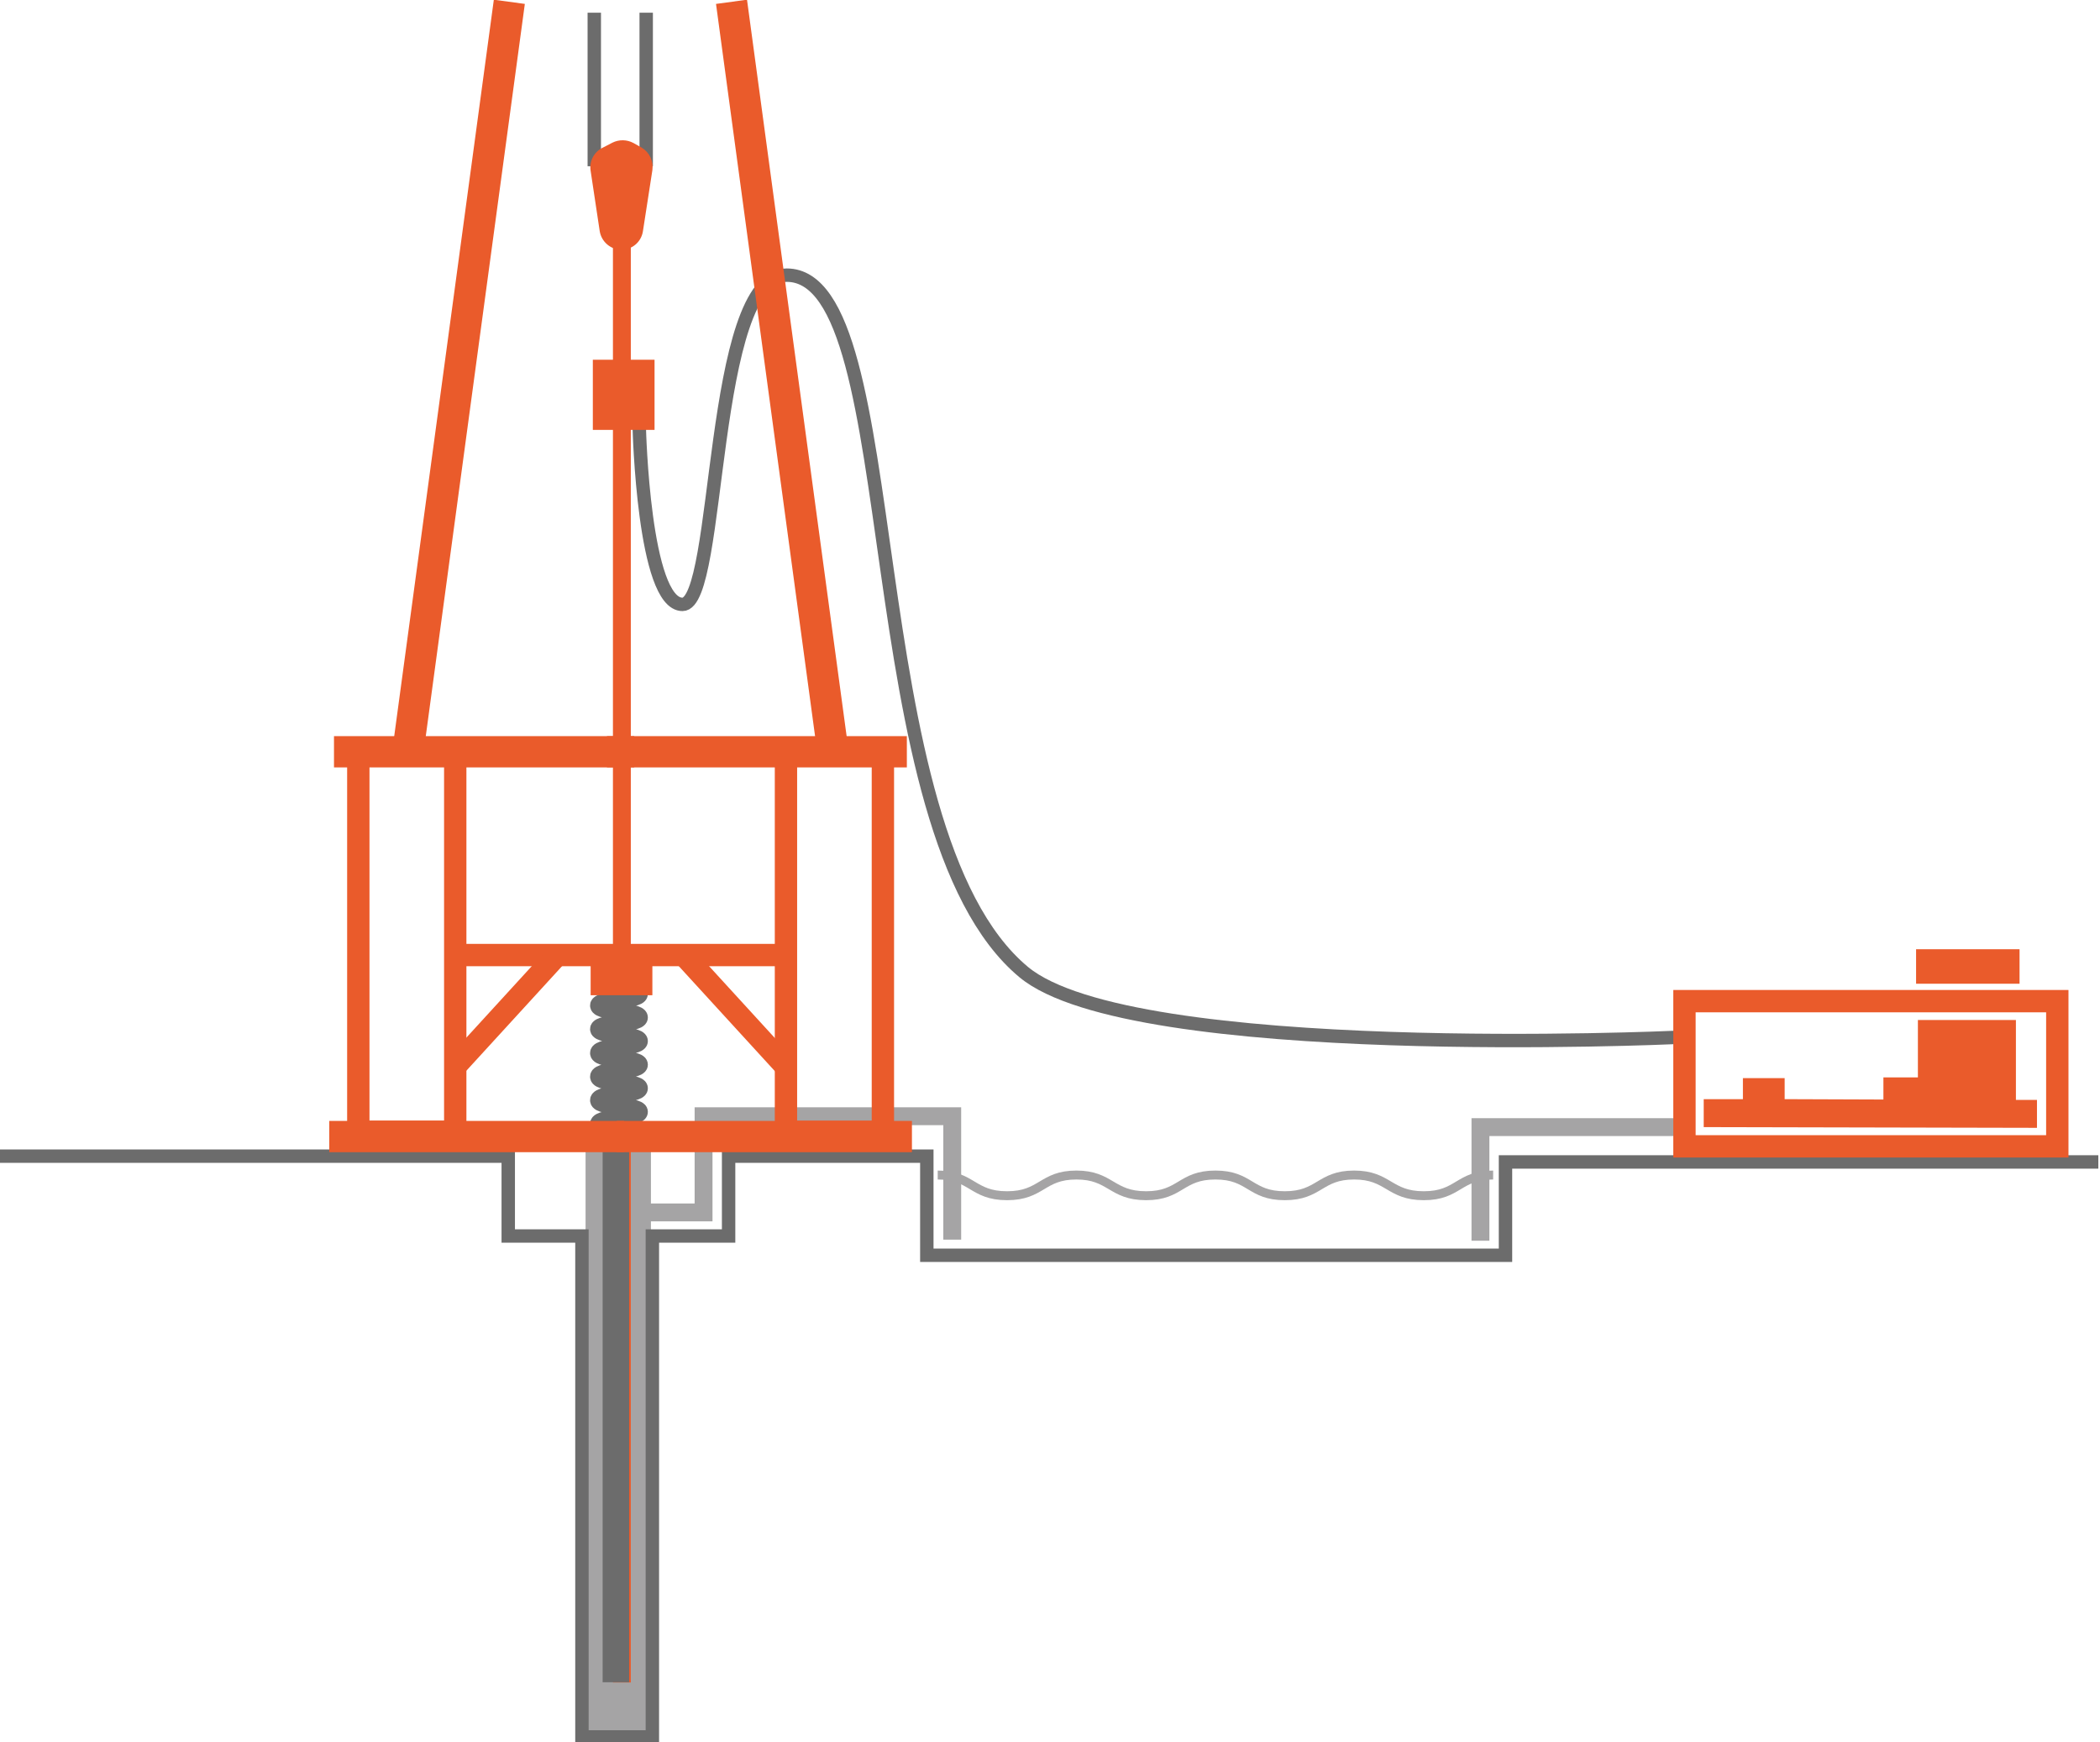 <svg width="470" height="390" viewBox="0 0 470 390" fill="none" xmlns="http://www.w3.org/2000/svg">
<g clip-path="url(#clip0_276_558)">
<path d="M133.006 37.212V2.844" stroke="#6C6C6C" stroke-width="3" stroke-miterlimit="10"/>
<path d="M144.625 2.844V37.212" stroke="#6C6C6C" stroke-width="3" stroke-miterlimit="10"/>
<path d="M145.682 254.394H131.057V387.993H145.682V254.394Z" fill="#A5A4A5"/>
<path d="M113.994 0.406L91.244 168.594" stroke="#EA5B2B" stroke-width="7" stroke-miterlimit="8"/>
<path d="M139.182 54.844V376.594" stroke="#EA5B2B" stroke-width="4" stroke-miterlimit="8"/>
<path d="M74.75 168.269H141.944" stroke="#EA5B2B" stroke-width="7" stroke-miterlimit="8"/>
<path d="M101.887 168.269H80.193V253.313H101.887V168.269Z" stroke="#EA5B2B" stroke-width="5" stroke-miterlimit="8"/>
<path d="M101.807 213.769H139.75" stroke="#EA5B2B" stroke-width="5" stroke-miterlimit="8"/>
<path d="M125.125 213.281L102.375 238.144" stroke="#EA5B2B" stroke-width="5" stroke-miterlimit="8"/>
<path d="M140.806 256.831H134.875V376.537H140.806V256.831Z" fill="#6C6C6C"/>
<path d="M139.1 55.9C137.928 55.897 136.796 55.479 135.904 54.72C135.012 53.962 134.417 52.912 134.225 51.756L132.193 38.269C132.022 37.259 132.174 36.221 132.626 35.303C133.078 34.384 133.808 33.631 134.712 33.15L137.068 31.931C137.803 31.566 138.614 31.383 139.435 31.397C140.255 31.411 141.059 31.622 141.781 32.013L143.65 33.069C144.494 33.584 145.167 34.337 145.586 35.233C146.005 36.129 146.151 37.128 146.006 38.106L143.893 51.756C143.719 52.905 143.14 53.953 142.262 54.713C141.383 55.473 140.261 55.894 139.1 55.9Z" fill="#EA5B2B"/>
<path d="M143.081 95.875C143.081 95.875 144.056 135.281 152.75 135.281C161.444 135.281 158.6 61.587 176.069 61.587C203.694 61.587 190.694 185.656 229.125 217.587C253.419 237.737 374.806 232.212 374.806 232.212" stroke="#6C6C6C" stroke-width="3" stroke-miterlimit="10"/>
<path d="M0 258.781H113.75V276.656H130.244V388.781H146.006V276.656H163.069V258.781H207.431V280.962H336.944V260.081H469.625" stroke="#6C6C6C" stroke-width="3" stroke-miterlimit="10"/>
<path d="M143.65 271.375H157.463V249.844H213.119V277.469" stroke="#A5A4A5" stroke-width="4" stroke-miterlimit="10"/>
<path d="M331.338 277.712V252.281H374.807" stroke="#A5A4A5" stroke-width="4" stroke-miterlimit="10"/>
<path d="M146.494 80.519H132.682V96.224H146.494V80.519Z" fill="#EA5B2B"/>
<path d="M143 222.462C143 223.762 134.062 223.762 134.062 225.062C134.062 226.362 143 226.444 143 227.744C143 229.044 134.062 229.044 134.062 230.344C134.062 231.644 143 231.725 143 233.025C143 234.325 134.062 234.325 134.062 235.706C134.062 237.087 143 237.006 143 238.306C143 239.606 134.062 239.606 134.062 240.987C134.062 242.369 143 242.287 143 243.587C143 244.887 134.062 244.887 134.062 246.269C134.062 247.65 143 247.569 143 248.869C143 250.169 134.062 250.25 134.062 251.55C134.062 252.85 143 252.85 143 254.231C143 255.612 134.062 255.531 134.062 256.831" stroke="#6C6C6C" stroke-width="4" stroke-miterlimit="10"/>
<path d="M73.693 254.394H139.668" stroke="#EA5B2B" stroke-width="7" stroke-miterlimit="8"/>
<path d="M163.719 0.406L186.469 168.594" stroke="#EA5B2B" stroke-width="7" stroke-miterlimit="8"/>
<path d="M202.962 168.269H135.85" stroke="#EA5B2B" stroke-width="7" stroke-miterlimit="8"/>
<path d="M204.1 254.394H138.044" stroke="#EA5B2B" stroke-width="7" stroke-miterlimit="8"/>
<path d="M175.906 253.337H197.6V168.293H175.906V253.337Z" stroke="#EA5B2B" stroke-width="5" stroke-miterlimit="8"/>
<path d="M175.907 213.769H137.963" stroke="#EA5B2B" stroke-width="5" stroke-miterlimit="8"/>
<path d="M152.588 213.281L175.338 238.144" stroke="#EA5B2B" stroke-width="5" stroke-miterlimit="8"/>
<path d="M146.006 212.469H132.193V222.763H146.006V212.469Z" fill="#EA5B2B"/>
<path d="M460.444 224.087H377V256.587H460.444V224.087Z" stroke="#EA5B2B" stroke-width="5" stroke-miterlimit="8"/>
<path d="M451.994 212.469H428.838V220.188H451.994V212.469Z" fill="#EA5B2B"/>
<path d="M451.182 246.188V228.312H429.244V241.15H421.525V246.106L399.425 246.025V241.313H390.082V246.025H381.307V252.281L455.894 252.444V246.188H451.182Z" fill="#EA5B2B"/>
<path d="M209.869 263.006C217.588 263.006 217.588 267.638 225.388 267.638C233.188 267.638 233.188 263.006 240.907 263.006C248.625 263.006 248.707 267.638 256.507 267.638C264.307 267.638 264.225 263.006 272.025 263.006C279.825 263.006 279.744 267.638 287.544 267.638C295.344 267.638 295.344 263.006 303.063 263.006C310.782 263.006 310.863 267.638 318.663 267.638C326.463 267.638 326.382 263.006 334.182 263.006" stroke="#A5A4A5" stroke-width="2" stroke-miterlimit="10"/>
</g>
<defs>
<clipPath id="clip0_276_558">
<rect width="469.625" height="390" fill="white"/>
</clipPath>
</defs>
</svg>
